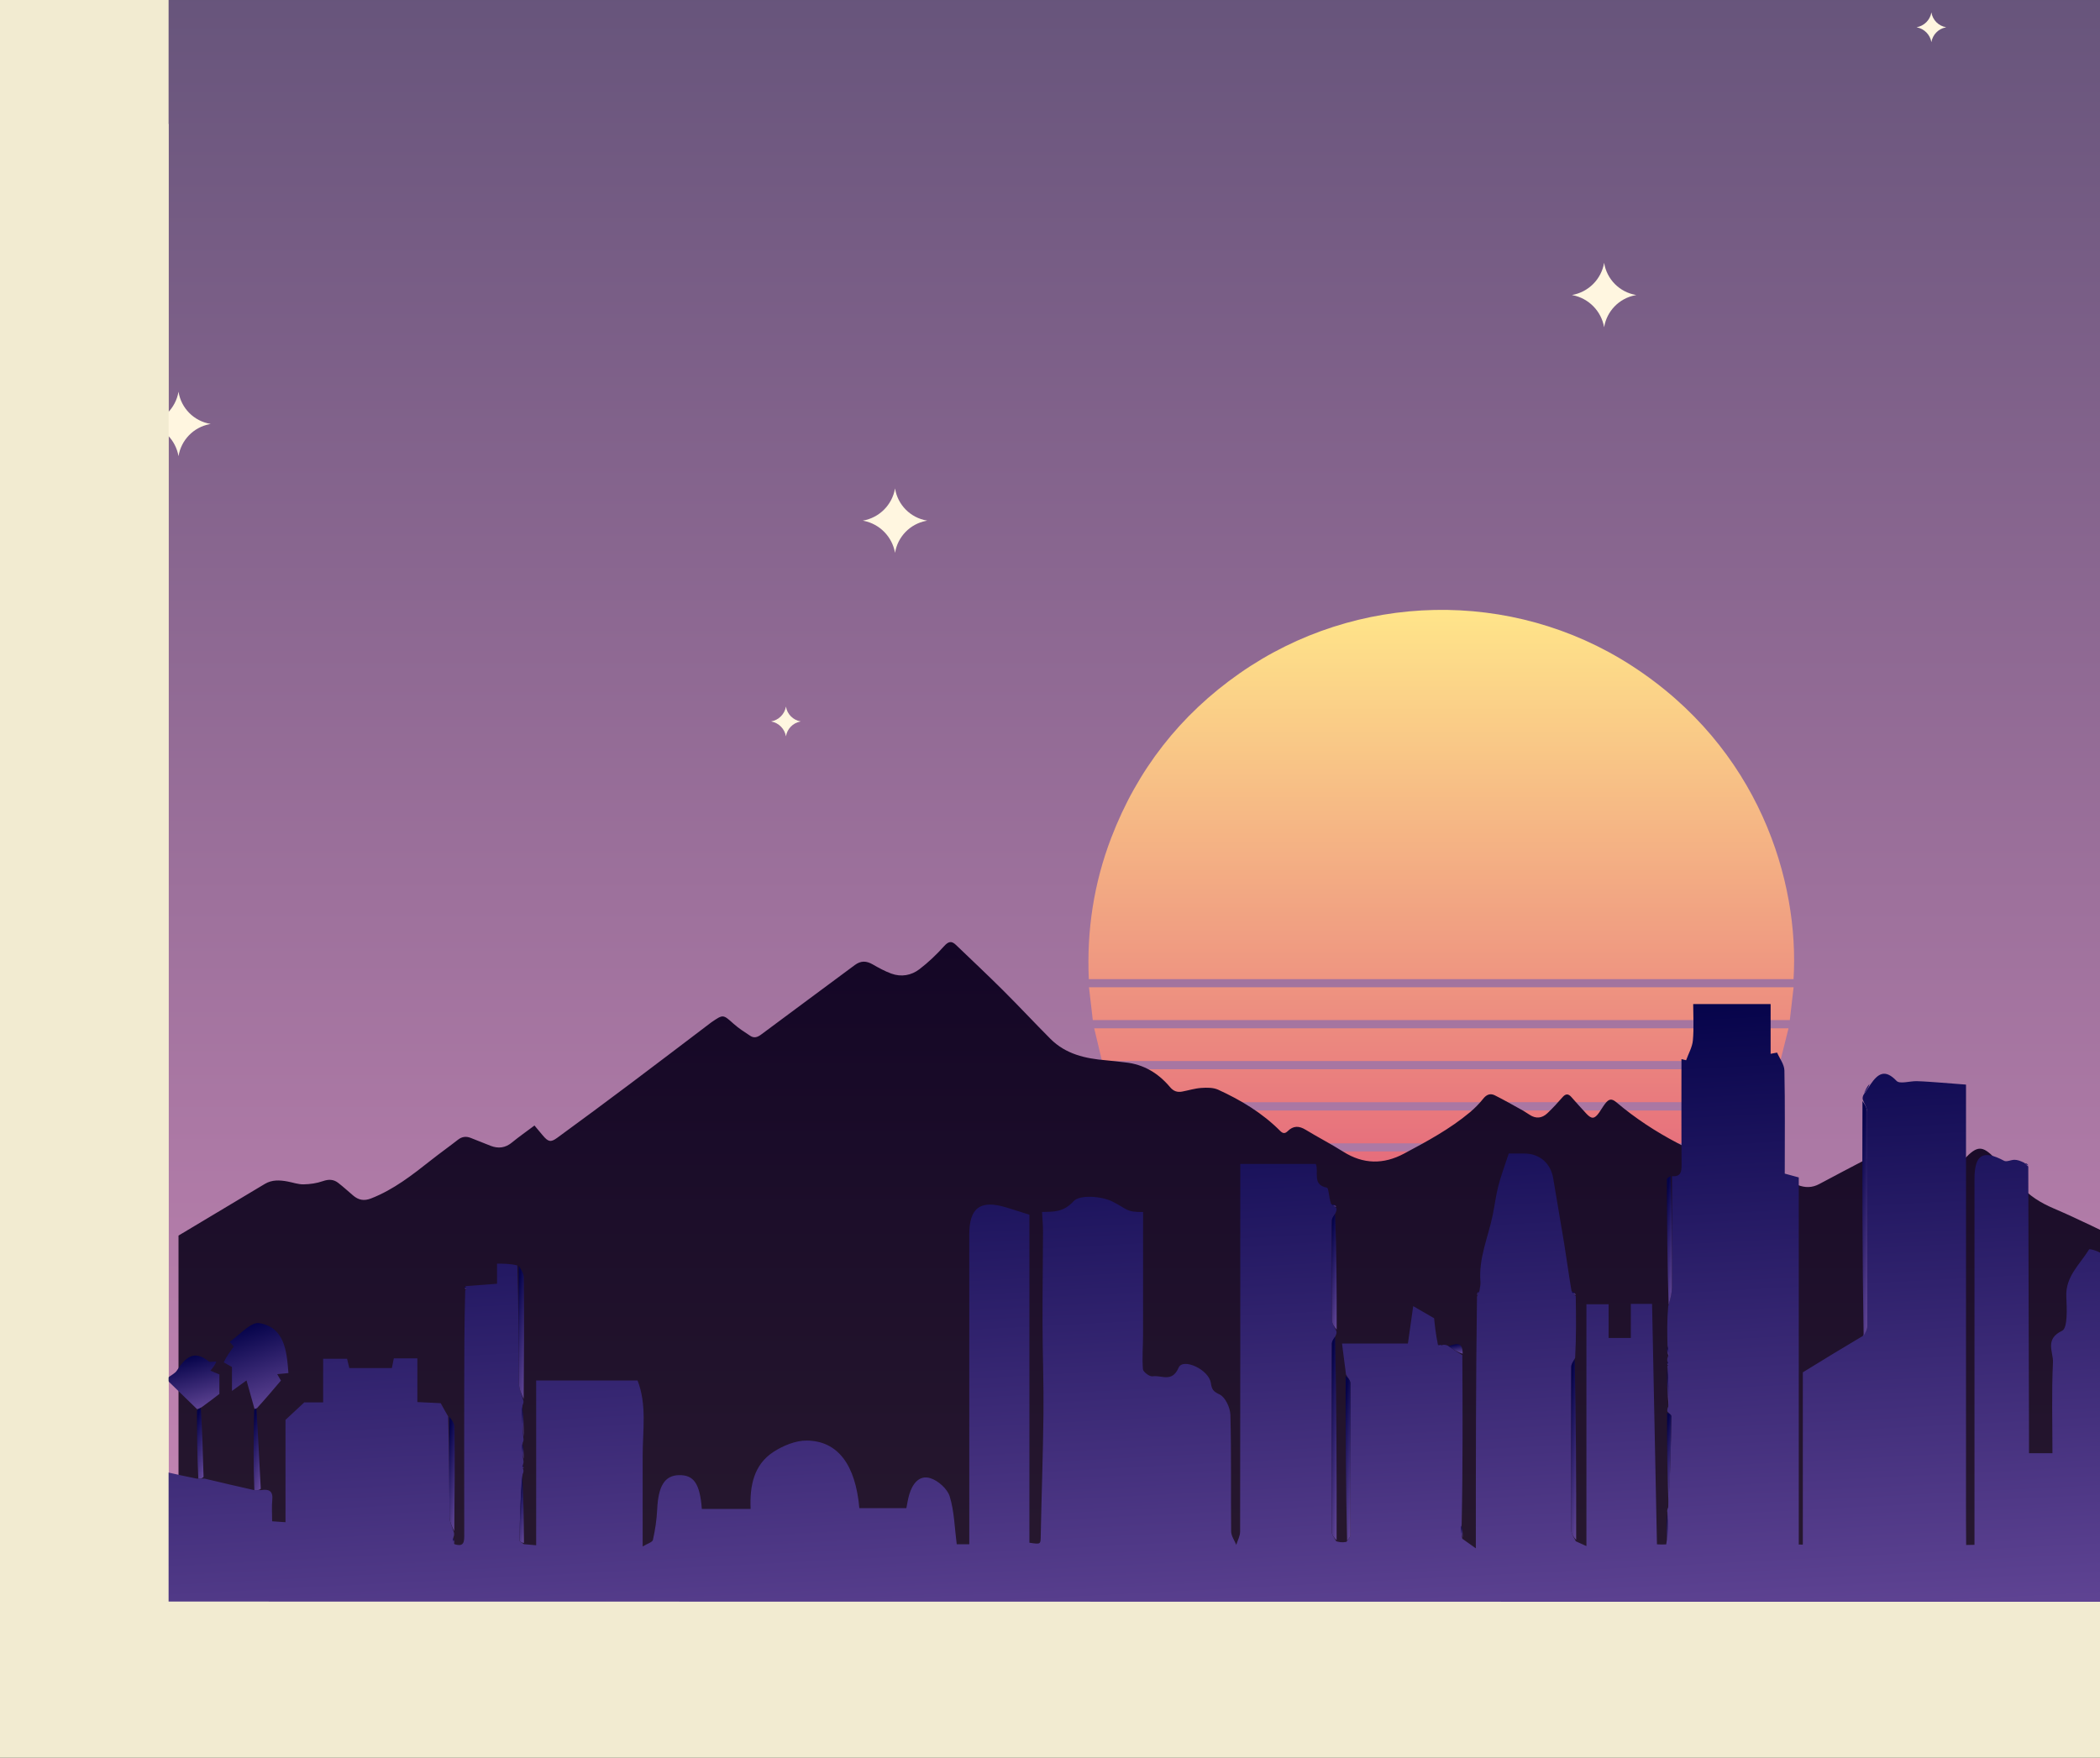 <svg width="847" height="709" viewBox="0 0 847 709" fill="none" xmlns="http://www.w3.org/2000/svg">
<rect x="0" y="0" width="847" height="709" fill="#333333" stroke="none"/>
<rect x="34" y="-217" width="1137" height="892" fill="url(#paint0_linear_1252_257)" stroke="#F2EBD1" stroke-width="68"/>
<path fill-rule="evenodd" clip-rule="evenodd" d="M627.188 394.957H439.15C438.261 375.254 441.19 356.24 448.205 337.918C458.686 310.543 475.96 288.361 499.994 271.58C547.104 238.686 609.816 237.407 657.894 268.377C709.498 301.617 725.821 355.452 723.395 394.957H627.188ZM645.673 398.228L723.42 398.228L721.894 411.46H440.753L439.226 398.228L645.673 398.228ZM444.471 427.974H631.148L716.313 427.974C716.421 427.974 716.531 427.983 716.642 427.991C716.894 428.01 717.146 428.03 717.36 427.948C717.703 427.818 718.168 427.548 718.245 427.252C719.1 423.948 719.919 420.635 720.751 417.263C720.955 416.439 721.159 415.611 721.365 414.779H441.324L444.471 427.974ZM510.198 431.294H717.151C716.823 432.202 716.503 433.094 716.187 433.975C715.437 436.065 714.711 438.091 713.955 440.105C713.809 440.497 713.681 440.925 713.552 441.356C713.196 442.552 712.832 443.774 712.027 444.321C711.243 444.854 710.017 444.752 708.805 444.651C708.324 444.611 707.845 444.571 707.396 444.571C692.546 444.572 677.697 444.572 662.847 444.573C592.636 444.575 522.425 444.578 452.213 444.609C450.91 444.609 450.258 444.282 449.826 443.031C448.977 440.57 448.071 438.129 447.164 435.688L447.164 435.687L447.163 435.685L447.163 435.685C446.742 434.551 446.321 433.417 445.905 432.281C445.84 432.101 445.804 431.911 445.762 431.683C445.74 431.564 445.716 431.436 445.685 431.294H510.198ZM682.255 461.154L702.847 461.154C702.971 461.09 703.097 461.032 703.222 460.975C703.614 460.795 703.978 460.627 704.13 460.345C706.065 456.762 707.953 453.153 709.84 449.544L710.341 448.586C710.415 448.445 710.443 448.279 710.469 448.124C710.48 448.056 710.491 447.989 710.506 447.928H451.821C452.42 449.05 453.012 450.153 453.598 451.244L453.605 451.258L453.613 451.273L453.616 451.278C455.161 454.156 456.66 456.949 458.117 459.764C458.672 460.836 459.359 461.184 460.574 461.183C534.437 461.154 608.299 461.154 682.253 461.154H682.253H682.254H682.254H682.255ZM648.578 477.58L629.999 477.58H629.906H629.903H629.899C577.268 477.579 524.732 477.579 472.196 477.606C470.894 477.606 470.021 477.304 469.253 476.18C467.493 473.602 465.675 471.064 463.858 468.525L463.857 468.524C463.092 467.455 462.328 466.387 461.567 465.316C461.455 465.157 461.357 464.989 461.239 464.785C461.176 464.678 461.109 464.561 461.03 464.431H701.591C701.532 464.533 701.476 464.634 701.421 464.735L701.378 464.815L701.335 464.894C701.164 465.21 701 465.513 700.802 465.79C699.874 467.086 698.941 468.379 698.009 469.671L697.996 469.69L697.993 469.694C696.309 472.03 694.625 474.365 692.965 476.718C692.465 477.427 691.901 477.596 691.09 477.595C679.513 477.578 667.937 477.579 656.288 477.58H656.278H656.267H656.257C653.701 477.58 651.142 477.58 648.578 477.58ZM598.208 494.181L613.455 494.181C616.818 494.181 620.176 494.18 623.532 494.18C640.818 494.179 658.026 494.178 675.234 494.202C676.192 494.203 676.91 493.959 677.569 493.28C679.682 491.105 681.803 488.938 683.925 486.77C685.402 485.261 686.879 483.752 688.354 482.24C688.585 482.003 688.789 481.741 689.02 481.445L689.02 481.444L689.02 481.444C689.136 481.295 689.259 481.137 689.395 480.97H473.397L473.183 481.308C474.202 482.333 475.223 483.357 476.243 484.381C479.128 487.276 482.013 490.171 484.877 493.088C485.671 493.897 486.508 494.205 487.654 494.205C524.472 494.18 561.289 494.18 598.197 494.181H598.202H598.208ZM607.381 510.579L595.733 510.58H595.728C566.987 510.58 538.336 510.581 509.685 510.549C508.823 510.548 507.815 510.307 507.123 509.824C502.723 506.754 498.362 503.629 494 500.505L493.996 500.502C492.897 499.715 491.798 498.927 490.698 498.14C490.566 498.046 490.448 497.933 490.29 497.781L490.29 497.781L490.29 497.78C490.202 497.696 490.102 497.6 489.98 497.488H672.374L672.768 497.863C672.668 497.904 672.564 497.939 672.46 497.975C672.237 498.051 672.013 498.126 671.829 498.257C670.023 499.536 668.219 500.818 666.415 502.099L666.412 502.101C662.669 504.762 658.925 507.422 655.162 510.055C654.639 510.42 653.856 510.557 653.193 510.558C640.362 510.581 627.531 510.581 614.621 510.58H614.613C612.777 510.58 610.939 510.579 609.1 510.579H607.381ZM648.073 513.833L573.578 513.833H514.576C528.291 521.392 542.827 526.334 558.195 528.834C573.644 531.347 589.068 531.187 604.544 528.874C616.664 527.062 644.134 517.844 648.073 513.833Z" fill="url(#paint1_linear_1252_257)"/>
<path d="M614.402 448.039C615.342 448.644 616.143 449.122 616.916 449.642C619.469 451.36 621.943 451.076 624.096 449.046C626.252 447.013 628.268 444.815 630.213 442.571C631.458 441.136 632.52 441.084 633.747 442.455C635.789 444.734 637.785 447.058 639.893 449.273C641.998 451.485 643.124 451.356 644.937 448.837C645.781 447.664 646.483 446.382 647.358 445.235C648.938 443.164 650.056 443.02 651.99 444.658C667.25 457.576 684.853 466.079 703.541 472.424C707.576 473.794 711.987 473.986 716.159 475.001C719.183 475.736 722.145 476.813 725.049 477.96C728.08 479.157 730.901 479.141 733.808 477.574C740.056 474.207 746.36 470.948 753.06 467.424C753.957 468.729 755.046 470.301 756.122 471.882C761.814 480.25 774.563 482.778 782.633 476.759C786.192 474.104 789.214 470.678 792.327 467.45C797.497 462.089 799.427 461.929 804.614 467.174C808.078 470.675 811.441 474.29 814.675 478.009C818.448 482.348 823.031 485.163 828.303 487.423C838.471 491.78 848.38 496.76 858.374 501.531C866.095 505.216 873.864 508.717 882.329 510.354C895.521 512.905 907.237 509.474 917.875 501.554C919.507 500.34 921.164 499.126 922.62 497.712C927.069 493.389 932.502 491.696 938.423 492.211C946.487 492.913 954.5 494.189 962.545 495.135C969.635 495.968 976.708 496.511 983.307 492.726C983.85 492.414 984.768 492.592 985.461 492.757C997.738 495.683 1008.5 501.321 1017.34 510.615C1019.41 512.792 1022.15 514.311 1024.48 516.245C1025.15 516.798 1025.92 517.741 1025.93 518.515C1026.03 526.464 1025.99 634.859 1025.99 643C707.985 643 390.066 643 72 643C72 628.096 72 512.711 72 498.38C83.757 491.345 95.3 484.438 106.843 477.53C109.732 475.802 112.823 475.988 115.946 476.562C118.106 476.959 120.265 477.755 122.414 477.721C125.03 477.68 127.749 477.288 130.212 476.429C132.552 475.613 134.524 475.662 136.398 477.114C138.473 478.722 140.419 480.501 142.419 482.209C144.594 484.066 146.804 484.515 149.647 483.409C158.79 479.852 166.365 473.882 173.963 467.89C177.492 465.108 181.156 462.502 184.695 459.733C186.349 458.438 188.028 458.252 189.907 459.008C192.572 460.08 195.235 461.155 197.915 462.186C200.989 463.368 203.787 463.045 206.442 460.871C209.316 458.518 212.368 456.387 215.571 453.988C216.791 455.445 217.856 456.74 218.946 458.016C221.11 460.55 222.082 460.887 224.716 458.969C234.652 451.735 244.518 444.402 254.35 437.024C265.202 428.88 275.987 420.644 286.801 412.449C286.869 412.397 286.938 412.348 287.008 412.3C291.721 409.081 291.643 409.17 295.857 412.933C297.928 414.782 300.301 416.303 302.629 417.829C304.131 418.814 305.481 418.428 306.997 417.293C319.548 407.897 332.202 398.642 344.769 389.267C347.238 387.425 349.474 387.548 352.016 389.017C354.423 390.407 356.9 391.76 359.496 392.71C363.498 394.175 367.54 393.458 370.826 390.95C374.43 388.199 377.774 385.008 380.81 381.623C382.555 379.678 383.797 379.445 385.543 381.12C391.915 387.229 398.35 393.273 404.606 399.502C411.046 405.916 417.244 412.579 423.661 419.018C429.853 425.232 437.796 426.994 446.12 427.679C448.727 427.893 451.321 428.261 453.924 428.534C461.294 429.31 467.195 432.883 471.908 438.489C473.318 440.165 474.843 440.665 476.802 440.3C479.374 439.82 481.918 439.007 484.506 438.834C486.774 438.683 489.346 438.638 491.336 439.549C500.525 443.758 509.164 448.94 516.38 456.209C517.579 457.417 518.462 457.151 519.359 456.268C521.674 453.992 523.963 454.088 526.635 455.716C531.622 458.754 536.832 461.424 541.766 464.544C549.856 469.661 558.039 469.733 566.294 465.326C575.548 460.385 584.812 455.414 592.923 448.61C594.862 446.983 596.675 445.136 598.25 443.149C599.596 441.451 601.145 440.932 602.888 441.801C606.736 443.72 610.469 445.874 614.402 448.039Z" fill="url(#paint2_linear_1252_257)"/>
<path d="M1226 645.287C1224.52 645.953 1223.05 646.087 1221.57 646.087C799.772 646.089 440.81 646.104 18.424 646C17.835 638.674 18.424 634.324 18.424 626.5C21.765 625.905 35.11 626.5 38.88 626.5C60.175 618.133 87.06 627.81 35.291 626.435C42.575 626.435 22.294 617.27 29.599 617.27C30.044 611.58 30.445 606.455 31.534 601.045C32.223 600.761 32.754 600.686 32.754 600.686C41.148 603.477 7.237 598.069 15.864 596.444C17.32 596.366 17.872 596.394 18.424 596.422C22.591 595.588 26.758 594.754 31.535 593.797C32.657 587.324 33.41 580.253 35.29 573.497C36.024 570.86 38.893 568.126 41.485 566.833C48.33 563.418 58.762 565.483 62.866 571.521C64.88 574.483 64.584 579.029 65.285 582.866C65.962 586.573 66.578 590.291 67.183 593.788C70.983 594.657 74.734 595.515 79.45 596.435C80.98 596.432 81.547 596.365 82.608 596.43C89.41 598.048 95.718 599.536 102.584 601.067C103.887 601.089 104.631 601.067 105.375 601.045C108.497 600.543 110.189 601.417 109.82 605.031C109.543 607.739 109.765 610.499 109.765 613.632C111.583 613.757 113.143 613.864 115.153 614.002C115.153 599.737 115.153 585.839 115.153 572.715C117.746 570.301 119.729 568.455 122.728 565.663C124.079 565.663 126.973 565.663 130.337 565.663C130.337 559.67 130.337 554.031 130.337 548.074C133.684 548.074 136.562 548.074 139.985 548.074C140.279 549.294 140.648 550.823 140.889 551.824C146.525 551.824 152.054 551.824 158.049 551.824C158.201 551.071 158.51 549.54 158.839 547.907C162.027 547.907 164.949 547.907 168.333 547.907C168.333 553.662 168.333 559.302 168.333 565.537C171.812 565.705 174.873 565.853 177.764 565.992C178.651 567.616 179.453 569.086 180.74 571.301C181.229 585.327 181.154 598.609 181.32 611.889C181.346 613.977 182.464 616.052 183.078 618.133C183.186 618.612 183.295 619.091 182.868 620.118C182.655 621.397 182.979 622.127 183.303 622.857C187.304 624.16 187.255 621.723 187.246 618.857C187.187 599.416 187.225 579.975 187.238 560.534C187.246 547.433 187.265 534.331 187.63 520.54C188.08 519.72 188.287 519.51 188.26 519.475C188.073 519.225 187.837 519.011 187.617 518.786C191.727 518.472 195.838 518.159 200.474 517.805C200.474 516.428 200.474 513.539 200.474 509.711C203.278 509.711 205.686 509.711 208.644 510.418C209.195 526.722 209.121 542.321 209.28 557.917C209.304 560.221 210.436 562.513 211.055 564.811C211.165 565.269 211.276 565.727 210.754 566.822C210.442 571.646 210.764 575.834 211.086 580.021C211.19 580.487 211.293 580.952 210.792 582.027C210.483 584.726 210.78 586.816 211.076 588.906C211.172 589.399 211.269 589.892 210.893 590.875C210.627 591.791 210.833 592.218 211.04 592.644C211.157 593.125 211.275 593.605 210.758 594.761C209.903 604.08 209.653 612.724 209.545 621.37C209.539 621.862 210.694 622.369 211.309 622.869C212.556 622.977 213.803 623.086 216.254 623.299C216.254 601.018 216.254 579.025 216.254 556.837C230.538 556.837 243.624 556.837 257.149 556.837C260.969 566.609 259.211 576.956 259.208 587.159C259.205 598.925 259.208 610.691 259.208 623.791C261.069 622.648 263.138 622.09 263.353 621.121C264.247 617.099 264.872 612.966 265.062 608.849C265.497 599.46 268.045 595.175 273.771 595.018C279.819 594.853 282.303 598.39 283.071 608.643C289.39 608.643 295.739 608.643 302.744 608.643C302.345 599.283 304.05 590.774 311.972 585.634C315.861 583.111 320.913 581.022 325.416 581.067C337.9 581.191 345.068 590.776 346.602 608.334C352.703 608.334 358.889 608.334 365.562 608.334C365.881 606.8 366.162 604.759 366.74 602.806C367.991 598.583 370.723 594.848 375.216 596.231C378.375 597.203 382.108 600.535 383.049 603.594C384.909 609.647 385.014 616.241 385.88 622.887C387.39 622.887 388.809 622.887 390.943 622.887C390.943 620.965 390.943 618.909 390.943 616.854C390.942 577.248 390.941 537.642 390.938 498.036C390.937 487.151 395.359 483.865 405.814 487.02C408.711 487.895 411.59 488.833 415.195 489.968C415.195 533.665 415.195 578.014 415.195 622.275C419.892 622.968 419.694 622.964 419.764 619.376C420.083 602.961 420.689 586.549 420.865 570.133C420.993 558.116 420.519 546.093 420.485 534.073C420.45 521.624 420.644 509.174 420.683 496.725C420.691 494.261 420.446 491.797 420.293 488.867C425.026 488.765 428.985 488.959 433.009 484.518C435.441 481.832 444.278 482.437 448.679 484.656C454.753 487.719 454.123 488.968 461.044 488.873C461.044 505.351 461.062 521.828 461.033 538.305C461.024 542.969 460.614 547.655 460.983 552.283C461.073 553.401 463.711 555.358 464.866 555.156C468.382 554.538 472.713 557.881 475.383 551.646C477.102 547.631 487.613 552.372 488.392 557.91C488.759 560.519 489.369 561.254 491.913 562.474C494.214 563.578 496.183 567.804 496.261 570.708C496.681 586.37 496.396 602.049 496.564 617.72C496.584 619.533 497.905 621.332 498.623 623.138C499.164 621.362 500.176 619.587 500.179 617.81C500.264 569.733 500.246 521.655 500.245 473.577C500.245 472.339 500.245 471.101 500.245 469.476C510.625 469.476 520.656 469.476 530.709 469.476C532.053 472.762 529.049 477.903 535.206 479.06C535.903 479.191 535.935 482.867 536.875 485.589C537.978 486.584 538.48 486.888 538.981 487.192C539.087 487.671 539.193 488.15 538.665 489.296C537.742 490.73 537.204 491.495 537.2 492.262C537.135 505.683 537.08 519.105 537.205 532.525C537.218 533.973 538.364 535.411 538.984 536.854C539.088 537.308 539.193 537.763 538.664 538.869C537.742 540.295 537.201 541.069 537.2 541.845C537.14 567.264 537.108 592.683 537.195 618.102C537.199 619.301 538.336 620.497 538.945 621.694C540.07 621.986 541.195 622.279 543.038 621.935C544.079 620.567 544.683 619.836 544.685 619.102C544.742 598.713 544.769 578.322 544.665 557.933C544.659 556.754 543.503 555.581 542.882 554.406C542.374 550.438 541.866 546.47 541.282 541.912C550.86 541.912 559.421 541.912 567.858 541.912C568.61 536.604 569.29 531.793 569.991 526.839C573.107 528.643 575.47 530.011 578.423 531.721C578.704 534.493 579.078 538.187 579.975 542.48C580.897 542.902 581.296 542.724 581.696 542.547C582.218 542.422 582.741 542.297 583.873 542.751C586.259 544.423 588.036 545.515 589.813 546.607C589.92 569.081 590.028 591.555 589.536 614.853C589.221 617.337 589.504 618.997 589.788 620.658C591.241 621.688 592.694 622.718 595.255 624.534C595.255 589.597 595.255 556.686 595.715 522.977C596.35 521.693 596.525 521.207 596.7 520.72C596.848 519.47 597.216 518.201 597.111 516.973C596.302 507.515 600.265 498.957 602.083 489.997C602.879 486.072 603.356 482.069 604.367 478.203C605.471 473.985 607.027 469.885 608.53 465.292C610.661 465.292 612.742 465.294 614.823 465.292C620.994 465.286 625.477 469.234 626.465 475.337C627.886 484.113 629.476 492.862 630.892 501.638C631.857 507.619 632.649 513.628 633.822 520.608C634.603 521.995 635.08 522.398 635.557 522.801C635.672 530.869 635.788 538.938 635.3 547.728C634.37 549.393 633.76 550.337 633.757 551.282C633.703 573.365 633.681 595.449 633.794 617.532C633.801 618.923 634.956 620.308 635.576 621.696C636.865 622.276 638.153 622.856 639.854 623.623C639.854 590.556 639.854 558.561 639.854 526.089C643.617 526.089 645.983 526.089 648.813 526.089C648.813 530.532 648.813 534.897 648.813 539.696C651.858 539.696 654.469 539.696 657.766 539.696C657.766 535.265 657.766 530.731 657.766 525.924C660.65 525.924 662.878 525.924 666.334 525.924C666.989 558.16 667.641 590.251 668.305 622.916C668.265 622.912 669.648 623.054 672.029 622.952C672.86 618.495 672.693 614.283 672.527 610.071C672.419 609.604 672.311 609.137 672.837 608.009C673.701 595.304 673.954 583.261 674.09 571.218C674.097 570.62 673.082 570.01 672.543 569.405C672.442 568.939 672.341 568.472 672.864 567.347C673.172 561.644 672.855 556.6 672.539 551.556C672.539 551.556 672.31 551.144 672.72 550.788C672.931 550 672.734 549.568 672.536 549.135C672.426 548.647 672.317 548.158 672.785 547.081C673.094 545.243 672.825 543.994 672.556 542.744C672.44 537.758 672.325 532.773 672.841 526.904C673.777 523.776 674.334 521.532 674.345 519.285C674.42 504.332 674.378 489.378 674.374 474.425C677.931 474.725 678.263 472.653 678.239 469.741C678.124 455.566 678.187 441.39 678.187 427.214C678.814 427.363 679.441 427.512 680.068 427.661C681.02 424.994 682.55 422.379 682.798 419.648C683.244 414.718 682.924 409.719 682.924 405C693.778 405 703.517 405 714.15 405C714.15 411.417 714.15 418.242 714.15 425.066C715.021 424.901 715.891 424.735 716.762 424.569C717.792 426.97 719.661 429.354 719.711 431.776C719.998 445.519 719.851 459.27 719.851 473.392C721.6 473.867 723.273 474.321 725.504 474.927C725.504 524.29 725.504 573.644 725.504 622.999C726.05 623.012 726.595 623.025 727.14 623.039C727.14 599.102 727.14 575.164 727.14 553.543C736.066 548.059 743.194 543.68 751.247 538.929C752.507 537.392 753.135 536.227 753.137 535.06C753.194 506.222 753.215 477.383 753.108 448.545C753.101 446.886 751.955 445.231 751.339 443.574C751.243 443.101 751.147 442.629 751.611 441.615C752.941 439.829 753.71 438.585 754.48 437.341C757.457 433.011 760.307 431.105 764.948 435.993C766.255 437.37 770.331 436.02 773.132 436.101C776.38 436.195 779.625 436.467 782.869 436.698C786.11 436.929 789.348 437.203 792.957 437.488C792.957 450.443 792.957 462.911 792.957 475.379C792.957 487.877 792.956 500.376 792.956 512.874C792.956 525.16 792.956 537.446 792.956 549.732C792.956 562.231 792.946 574.729 792.959 587.227C792.971 599.212 792.897 611.205 793.018 623.184C794.137 623.164 795.257 623.143 796.376 623.123C796.376 620.96 796.376 618.796 796.376 616.633C796.377 569.606 796.375 522.579 796.38 475.552C796.382 465.668 799.775 463.664 808.337 468.222C809.354 468.763 811.089 467.816 812.49 467.818C813.655 467.82 814.819 468.204 816.476 469.03C817.336 469.926 817.703 470.211 818.071 470.496C818.17 506.68 818.268 542.865 818.366 579.049C818.372 581.327 818.367 583.606 818.367 586.163C821.665 586.163 824.351 586.163 827.821 586.163C827.821 573.836 827.457 561.619 828.026 549.446C828.216 545.391 824.567 540.117 831.732 536.777C833.98 535.729 833.646 527.8 833.414 523.073C833.011 514.87 838.932 509.98 842.608 503.94C842.807 503.613 846.889 504.732 848.14 506.109C856.096 514.859 856.403 525.866 856.527 536.863C857.086 536.705 857.646 536.547 858.206 536.39C859.215 538.789 861.049 541.173 861.096 543.592C861.374 557.706 861.232 571.829 861.232 585.848C869.707 585.848 877.555 585.848 885.645 585.848C889.995 587.916 882.272 597.696 892.717 597.14C892.717 566.333 892.717 535.715 892.717 504.68C897.515 504.411 902.446 501.45 904.814 509.142C906.11 506.968 907.021 505.442 908.406 503.12C909.472 505.441 910.163 506.947 911.352 509.537C914.172 502.399 917.986 504.036 922.966 505.861C926.846 507.283 931.664 506.146 937.676 506.146C937.676 526.692 937.691 546.645 937.671 566.599C937.654 584.026 937.673 601.454 937.494 618.879C937.457 622.45 938.291 624.078 942.555 622.66C942.555 606.949 942.54 591.117 942.564 575.286C942.571 570.594 947.073 565.559 951.738 564.89C952.565 564.771 953.935 564.868 954.13 564.442C956.748 558.721 958.862 562.808 962.183 565.837C962.395 561.656 962.556 558.491 962.74 554.872C964.469 554.872 966.192 554.872 968.219 554.872C968.219 557.962 968.219 560.884 968.219 564.637C972.088 565.366 975.861 565.951 979.554 566.863C980.434 567.08 981.046 568.384 982.084 570.106C983.536 571.406 984.686 571.788 985.835 572.17C986.706 589.119 985.554 606.198 986.431 623.146C987.588 623.1 988.745 623.054 989.901 623.007C989.901 615.705 989.712 608.394 990.019 601.104C990.109 598.963 991.607 596.882 993.022 594.168C993.327 592.736 993.069 591.909 992.811 591.082C992.706 580.129 992.602 569.176 993.065 557.461C995.246 555.206 996.858 553.713 998.933 552.12C1001.24 551.106 1003.09 550.192 1005.4 549.267C1007.63 548.014 1009.41 546.772 1011.2 545.53C1011.63 549.288 1012.38 553.043 1012.42 556.806C1012.58 569.67 1012.48 582.537 1012.48 596.668C1021.24 596.18 1029.72 595.735 1038.2 595.224C1045.83 594.764 1053.46 594.231 1061.25 593.719C1061.69 590.724 1062.1 586.769 1062.98 582.925C1063.24 581.768 1064.85 580.918 1065.84 579.928C1066.71 581.061 1068.24 582.135 1068.35 583.338C1069.03 590.829 1069.39 598.348 1069.87 606.068C1075.56 606.068 1081.19 606.068 1087.41 605.681C1088.01 605.295 1088.51 605.257 1088.51 605.257C1090.43 605.557 1092.62 606.607 1094.22 606.029C1101.94 603.248 1109.32 604.27 1116.54 606.938C1118.47 612.277 1114.88 618.551 1118.86 623.22C1119.48 623.146 1120.1 623.072 1120.72 622.997C1120.72 618.072 1120.72 613.146 1120.72 607.696C1124.09 607.696 1126.77 607.696 1130.5 607.753C1132.18 607.726 1132.82 607.642 1133.46 607.557C1137.25 607.557 1141.03 607.557 1145.13 607.557C1145.42 610.194 1145.67 612.436 1145.96 615.143C1168 615.143 1190.07 615.143 1212.6 615.143C1212.81 617.809 1212.99 620.052 1213.24 623.191C1217.03 623.191 1220.93 623.191 1225.42 623.097C1226 630.233 1226 637.462 1226 645.287ZM55.416 586.429C47.241 582.875 39.404 585.829 38.88 593.418C38.205 603.183 38.716 613.029 38.716 622.825C46.112 622.825 52.931 622.825 60.154 622.825C60.154 613.392 60.463 604.354 59.973 595.36C59.819 592.534 57.517 589.824 55.416 586.429Z" fill="url(#paint3_linear_1252_257)"/>
<path d="M102.641 568.264C101.599 564.548 100.558 560.831 99.429 556.8C97.358 558.295 95.963 559.301 93.559 561.036C93.559 557.166 93.559 554.342 93.559 551.394C92.849 551.005 91.746 550.399 90.247 549.522C91.233 547.338 92.615 545.424 94.258 543.15C94.01 542.856 93.273 541.98 92.629 541.215C96.647 538.536 101.145 533.097 104.596 533.696C114.766 535.461 115.644 544.772 116.331 553.836C114.94 553.969 113.45 554.112 111.801 554.27C112.583 555.621 113.335 556.923 113.303 556.869C109.854 560.947 107.036 564.278 103.693 567.939C103.168 568.269 102.641 568.264 102.641 568.264Z" fill="url(#paint4_linear_1252_257)"/>
<path d="M87.265 549.161C86.903 550.343 85.994 551.468 84.857 552.876C86.435 553.53 87.911 554.142 88.482 554.378C88.482 557.359 88.482 559.952 88.482 562.251C86.556 563.738 84.269 565.504 81.329 567.619C80.306 568.178 79.911 568.325 79.492 568.41C75.553 564.582 71.615 560.754 66.969 556.239C69.162 554.581 70.599 553.967 71.307 552.879C74.589 547.832 78.075 544.171 84.241 549.161C84.731 549.557 85.877 549.142 87.265 549.161Z" fill="url(#paint5_linear_1252_257)"/>
<path d="M10.4 554.957C8.389 550.607 11.657 548.3 13.74 546.692C17.023 544.158 21.213 544.773 24.304 547.618C29.636 552.526 28.774 558.199 22.576 563.186C20.873 564.555 19.73 566.621 17.207 569.768C18.348 562.151 8.526 562.256 10.4 554.957Z" fill="url(#paint6_linear_1252_257)"/>
<path d="M751.201 444.128C751.955 445.23 753.102 446.885 753.108 448.545C753.215 477.383 753.194 506.222 753.137 535.06C753.135 536.227 752.507 537.392 751.664 538.788C751.126 507.572 751.094 476.127 751.201 444.128Z" fill="url(#paint7_linear_1252_257)"/>
<path d="M539.093 621.255C538.335 620.497 537.199 619.301 537.195 618.102C537.107 592.683 537.14 567.264 537.199 541.845C537.201 541.069 537.741 540.295 538.5 539.188C539.059 566.176 539.15 593.496 539.093 621.255Z" fill="url(#paint8_linear_1252_257)"/>
<path d="M635.712 621.116C634.956 620.308 633.802 618.923 633.795 617.532C633.682 595.449 633.704 573.365 633.758 551.282C633.76 550.337 634.37 549.393 635.133 548.253C635.661 572.217 635.754 596.377 635.712 621.116Z" fill="url(#paint9_linear_1252_257)"/>
<path d="M542.748 554.985C543.503 555.581 544.659 556.754 544.665 557.933C544.769 578.322 544.742 598.713 544.685 619.102C544.683 619.836 544.079 620.567 543.319 621.495C542.793 599.649 542.703 577.606 542.748 554.985Z" fill="url(#paint10_linear_1252_257)"/>
<path d="M673.841 474.398C674.378 489.378 674.419 504.332 674.345 519.285C674.334 521.532 673.777 523.776 673.011 526.357C672.46 509.705 672.361 492.716 672.323 475.728C672.322 475.277 672.966 474.823 673.841 474.398Z" fill="url(#paint11_linear_1252_257)"/>
<path d="M211.21 564.298C210.435 562.513 209.304 560.221 209.28 557.917C209.121 542.321 209.195 526.722 209.2 510.533C209.926 511.737 211.253 513.527 211.271 515.331C211.434 531.481 211.366 547.633 211.21 564.298Z" fill="url(#paint12_linear_1252_257)"/>
<path d="M539.118 536.335C538.364 535.411 537.218 533.973 537.205 532.525C537.08 519.105 537.135 505.683 537.2 492.262C537.204 491.495 537.743 490.73 538.502 489.636C539.064 504.811 539.158 520.313 539.118 536.335Z" fill="url(#paint13_linear_1252_257)"/>
<path d="M183.22 617.611C182.464 616.052 181.346 613.977 181.32 611.889C181.153 598.609 181.228 585.327 181.228 571.447C181.957 572.436 183.292 574.016 183.31 575.611C183.462 589.435 183.377 603.262 183.22 617.611Z" fill="url(#paint14_linear_1252_257)"/>
<path d="M102.514 568.854C102.641 568.264 103.168 568.269 103.428 568.31C104.12 578.886 104.552 589.42 105.18 600.5C104.632 601.067 103.888 601.089 102.585 601.067C102.146 590.496 102.266 579.97 102.514 568.854Z" fill="url(#paint15_linear_1252_257)"/>
<path d="M79.455 569C79.91 568.325 80.306 568.178 80.995 567.952C81.57 576.993 81.827 586.051 82.099 595.704C81.547 596.365 80.98 596.431 79.993 596.412C79.52 587.414 79.469 578.503 79.455 569Z" fill="url(#paint16_linear_1252_257)"/>
<path d="M672.402 569.893C673.081 570.01 674.096 570.619 674.089 571.218C673.953 583.261 673.7 595.304 673.002 607.679C672.443 595.467 672.352 582.924 672.402 569.893Z" fill="url(#paint17_linear_1252_257)"/>
<path d="M18.37 595.823C17.872 596.394 17.319 596.366 16.346 596.285C15.926 590.006 15.926 583.781 15.926 577.556C16.723 577.553 17.52 577.551 18.317 577.549C18.317 583.441 18.317 589.333 18.37 595.823Z" fill="url(#paint18_linear_1252_257)"/>
<path d="M211.324 622.358C210.694 622.369 209.539 621.862 209.545 621.37C209.653 612.724 209.903 604.08 210.595 595.106C211.158 603.8 211.249 612.824 211.324 622.358Z" fill="url(#paint19_linear_1252_257)"/>
<path d="M672.398 552.02C672.855 556.6 673.171 561.644 673.033 567.02C672.472 562.396 672.364 557.44 672.398 552.02Z" fill="url(#paint20_linear_1252_257)"/>
<path d="M672.395 610.584C672.694 614.283 672.86 618.495 672.566 622.885C672.157 619.075 672.21 615.086 672.395 610.584Z" fill="url(#paint21_linear_1252_257)"/>
<path d="M211.215 579.432C210.764 575.834 210.442 571.646 210.584 567.142C211.146 570.831 211.245 574.837 211.215 579.432Z" fill="url(#paint22_linear_1252_257)"/>
<path d="M754.035 437.216C753.71 438.585 752.941 439.829 751.783 441.285C752.126 440.029 752.858 438.56 754.035 437.216Z" fill="url(#paint23_linear_1252_257)"/>
<path d="M589.947 546.014C588.036 545.515 586.259 544.423 584.241 542.941C586.513 542.478 589.97 540.406 589.947 546.014Z" fill="url(#paint24_linear_1252_257)"/>
<path d="M211.202 588.346C210.78 586.816 210.484 584.726 210.63 582.356C211.158 583.979 211.243 585.882 211.202 588.346Z" fill="url(#paint25_linear_1252_257)"/>
<path d="M589.932 620.118C589.505 618.997 589.221 617.337 589.364 615.411C589.884 616.623 589.979 618.1 589.932 620.118Z" fill="url(#paint26_linear_1252_257)"/>
<path d="M672.413 543.262C672.825 543.993 673.094 545.243 672.948 546.732C672.445 545.908 672.357 544.844 672.413 543.262Z" fill="url(#paint27_linear_1252_257)"/>
<path d="M183.331 622.415C182.979 622.127 182.655 621.397 182.702 620.457C183.167 620.823 183.263 621.398 183.331 622.415Z" fill="url(#paint28_linear_1252_257)"/>
<path d="M818.116 470.051C817.704 470.211 817.336 469.926 816.823 469.316C817.172 469.196 817.666 469.401 818.116 470.051Z" fill="url(#paint29_linear_1252_257)"/>
<path d="M538.983 486.647C538.479 486.888 537.977 486.584 537.262 485.892C537.694 485.703 538.34 485.902 538.983 486.647Z" fill="url(#paint30_linear_1252_257)"/>
<path d="M187.476 519.098C187.838 519.011 188.073 519.225 188.261 519.475C188.287 519.51 188.081 519.72 187.761 519.957C187.471 519.847 187.402 519.629 187.476 519.098Z" fill="url(#paint31_linear_1252_257)"/>
<path d="M596.284 520.859C596.525 521.207 596.35 521.693 595.848 522.395C595.637 522.074 595.753 521.536 596.284 520.859Z" fill="url(#paint32_linear_1252_257)"/>
<path d="M635.628 522.256C635.08 522.398 634.603 521.995 633.984 521.138C634.461 521.026 635.08 521.369 635.628 522.256Z" fill="url(#paint33_linear_1252_257)"/>
<path d="M581.327 542.411C581.296 542.724 580.897 542.902 580.36 542.816C580.468 542.46 580.713 542.367 581.327 542.411Z" fill="url(#paint34_linear_1252_257)"/>
<path d="M672.417 549.536C672.734 549.568 672.931 550 672.837 550.583C672.463 550.469 672.381 550.203 672.417 549.536Z" fill="url(#paint35_linear_1252_257)"/>
<path d="M211.14 592.247C210.833 592.218 210.626 591.791 210.71 591.216C211.081 591.329 211.161 591.59 211.14 592.247Z" fill="url(#paint36_linear_1252_257)"/>
<path d="M634 119C640.651 117.86 645.86 112.651 647 106C648.042 112.629 653.204 117.851 659.821 118.97L660 119L659.458 119.107C653.018 120.377 648.048 125.52 647 132C645.853 125.499 640.836 120.367 634.363 119.073L634 119Z" fill="#FFF6E0"/>
<path d="M348 210C354.651 208.86 359.86 203.651 361 197C362.042 203.629 367.204 208.851 373.821 209.97L374 210L373.458 210.107C367.018 211.377 362.048 216.52 361 223C359.853 216.499 354.836 211.367 348.363 210.073L348 210Z" fill="#FFF6E0"/>
<path d="M59 171C65.651 169.86 70.86 164.651 72 158C73.042 164.629 78.204 169.851 84.821 170.97L85 171L84.458 171.107C78.018 172.377 73.048 177.52 72 184C70.853 177.499 65.836 172.367 59.363 171.073L59 171Z" fill="#FFF6E0"/>
<path d="M311 291C314.07 290.474 316.474 288.07 317 285C317.481 288.06 319.863 290.47 322.917 290.986L323 291L322.75 291.049C319.778 291.635 317.484 294.009 317 297C316.471 294 314.155 291.631 311.168 291.034L311 291Z" fill="#FFF6E0"/>
<path d="M773 11C776.07 10.474 778.474 8.07 779 5C779.481 8.06 781.863 10.47 784.917 10.986L785 11L784.75 11.049C781.778 11.635 779.484 14.009 779 17C778.471 14 776.155 11.631 773.168 11.034L773 11Z" fill="#FFF6E0"/>
<rect y="50" width="68" height="641" fill="#F2EBD1"/>
<defs>
<linearGradient id="paint0_linear_1252_257" x1="602.5" y1="-251" x2="602.5" y2="709" gradientUnits="userSpaceOnUse">
<stop stop-color="#424165"/>
<stop offset="1" stop-color="#D18CBB"/>
</linearGradient>
<linearGradient id="paint1_linear_1252_257" x1="581.31" y1="246" x2="581.31" y2="530.664" gradientUnits="userSpaceOnUse">
<stop stop-color="#FFE58A"/>
<stop offset="1" stop-color="#DF4C78"/>
</linearGradient>
<linearGradient id="paint2_linear_1252_257" x1="549" y1="380" x2="549" y2="643" gradientUnits="userSpaceOnUse">
<stop stop-color="#140626"/>
<stop offset="1" stop-color="#28192F"/>
</linearGradient>
<linearGradient id="paint3_linear_1252_257" x1="620.223" y1="405" x2="645.936" y2="901.49" gradientUnits="userSpaceOnUse">
<stop stop-color="#05034A"/>
<stop offset="1" stop-color="#B682DA"/>
</linearGradient>
<linearGradient id="paint4_linear_1252_257" x1="103.289" y1="533.65" x2="125.343" y2="597.507" gradientUnits="userSpaceOnUse">
<stop stop-color="#05034A"/>
<stop offset="1" stop-color="#B682DA"/>
</linearGradient>
<linearGradient id="paint5_linear_1252_257" x1="77.726" y1="546.785" x2="88.659" y2="588.577" gradientUnits="userSpaceOnUse">
<stop stop-color="#05034A"/>
<stop offset="1" stop-color="#B682DA"/>
</linearGradient>
<linearGradient id="paint6_linear_1252_257" x1="18.794" y1="545.097" x2="34.883" y2="590.317" gradientUnits="userSpaceOnUse">
<stop stop-color="#05034A"/>
<stop offset="1" stop-color="#B682DA"/>
</linearGradient>
<linearGradient id="paint7_linear_1252_257" x1="752.168" y1="444.128" x2="768.182" y2="445.449" gradientUnits="userSpaceOnUse">
<stop stop-color="#05034A"/>
<stop offset="1" stop-color="#B682DA"/>
</linearGradient>
<linearGradient id="paint8_linear_1252_257" x1="538.124" y1="539.188" x2="553.596" y2="540.613" gradientUnits="userSpaceOnUse">
<stop stop-color="#05034A"/>
<stop offset="1" stop-color="#B682DA"/>
</linearGradient>
<linearGradient id="paint9_linear_1252_257" x1="634.717" y1="548.253" x2="650.466" y2="549.92" gradientUnits="userSpaceOnUse">
<stop stop-color="#05034A"/>
<stop offset="1" stop-color="#B682DA"/>
</linearGradient>
<linearGradient id="paint10_linear_1252_257" x1="543.737" y1="554.985" x2="559.378" y2="556.79" gradientUnits="userSpaceOnUse">
<stop stop-color="#05034A"/>
<stop offset="1" stop-color="#B682DA"/>
</linearGradient>
<linearGradient id="paint11_linear_1252_257" x1="673.348" y1="474.398" x2="689.251" y2="476.809" gradientUnits="userSpaceOnUse">
<stop stop-color="#05034A"/>
<stop offset="1" stop-color="#B682DA"/>
</linearGradient>
<linearGradient id="paint12_linear_1252_257" x1="210.272" y1="510.533" x2="227.205" y2="513.178" gradientUnits="userSpaceOnUse">
<stop stop-color="#05034A"/>
<stop offset="1" stop-color="#B682DA"/>
</linearGradient>
<linearGradient id="paint13_linear_1252_257" x1="538.128" y1="489.636" x2="553.546" y2="492.168" gradientUnits="userSpaceOnUse">
<stop stop-color="#05034A"/>
<stop offset="1" stop-color="#B682DA"/>
</linearGradient>
<linearGradient id="paint14_linear_1252_257" x1="182.301" y1="571.447" x2="199.032" y2="574.48" gradientUnits="userSpaceOnUse">
<stop stop-color="#05034A"/>
<stop offset="1" stop-color="#B682DA"/>
</linearGradient>
<linearGradient id="paint15_linear_1252_257" x1="103.736" y1="568.294" x2="124.292" y2="575.253" gradientUnits="userSpaceOnUse">
<stop stop-color="#05034A"/>
<stop offset="1" stop-color="#B682DA"/>
</linearGradient>
<linearGradient id="paint16_linear_1252_257" x1="80.777" y1="567.952" x2="99.384" y2="574.593" gradientUnits="userSpaceOnUse">
<stop stop-color="#05034A"/>
<stop offset="1" stop-color="#B682DA"/>
</linearGradient>
<linearGradient id="paint17_linear_1252_257" x1="673.24" y1="569.893" x2="686.334" y2="572.156" gradientUnits="userSpaceOnUse">
<stop stop-color="#05034A"/>
<stop offset="1" stop-color="#B682DA"/>
</linearGradient>
<linearGradient id="paint18_linear_1252_257" x1="17.148" y1="577.549" x2="32.662" y2="585.309" gradientUnits="userSpaceOnUse">
<stop stop-color="#05034A"/>
<stop offset="1" stop-color="#B682DA"/>
</linearGradient>
<linearGradient id="paint19_linear_1252_257" x1="210.435" y1="595.106" x2="223.719" y2="598.439" gradientUnits="userSpaceOnUse">
<stop stop-color="#05034A"/>
<stop offset="1" stop-color="#B682DA"/>
</linearGradient>
<linearGradient id="paint20_linear_1252_257" x1="672.729" y1="552.02" x2="677.92" y2="552.916" gradientUnits="userSpaceOnUse">
<stop stop-color="#05034A"/>
<stop offset="1" stop-color="#B682DA"/>
</linearGradient>
<linearGradient id="paint21_linear_1252_257" x1="672.488" y1="610.584" x2="676.097" y2="611.107" gradientUnits="userSpaceOnUse">
<stop stop-color="#05034A"/>
<stop offset="1" stop-color="#B682DA"/>
</linearGradient>
<linearGradient id="paint22_linear_1252_257" x1="210.885" y1="567.142" x2="215.975" y2="568.208" gradientUnits="userSpaceOnUse">
<stop stop-color="#05034A"/>
<stop offset="1" stop-color="#B682DA"/>
</linearGradient>
<linearGradient id="paint23_linear_1252_257" x1="752.909" y1="437.216" x2="756.145" y2="444.097" gradientUnits="userSpaceOnUse">
<stop stop-color="#05034A"/>
<stop offset="1" stop-color="#B682DA"/>
</linearGradient>
<linearGradient id="paint24_linear_1252_257" x1="587.094" y1="542.185" x2="588.434" y2="549.857" gradientUnits="userSpaceOnUse">
<stop stop-color="#05034A"/>
<stop offset="1" stop-color="#B682DA"/>
</linearGradient>
<linearGradient id="paint25_linear_1252_257" x1="210.902" y1="582.356" x2="215.142" y2="584.038" gradientUnits="userSpaceOnUse">
<stop stop-color="#05034A"/>
<stop offset="1" stop-color="#B682DA"/>
</linearGradient>
<linearGradient id="paint26_linear_1252_257" x1="589.635" y1="615.411" x2="593.535" y2="617.373" gradientUnits="userSpaceOnUse">
<stop stop-color="#05034A"/>
<stop offset="1" stop-color="#B682DA"/>
</linearGradient>
<linearGradient id="paint27_linear_1252_257" x1="672.693" y1="543.262" x2="675.973" y2="545.404" gradientUnits="userSpaceOnUse">
<stop stop-color="#05034A"/>
<stop offset="1" stop-color="#B682DA"/>
</linearGradient>
<linearGradient id="paint28_linear_1252_257" x1="183.014" y1="620.457" x2="184.989" y2="622.912" gradientUnits="userSpaceOnUse">
<stop stop-color="#05034A"/>
<stop offset="1" stop-color="#B682DA"/>
</linearGradient>
<linearGradient id="paint29_linear_1252_257" x1="817.469" y1="469.284" x2="817.736" y2="470.916" gradientUnits="userSpaceOnUse">
<stop stop-color="#05034A"/>
<stop offset="1" stop-color="#B682DA"/>
</linearGradient>
<linearGradient id="paint30_linear_1252_257" x1="538.122" y1="485.825" x2="538.372" y2="487.656" gradientUnits="userSpaceOnUse">
<stop stop-color="#05034A"/>
<stop offset="1" stop-color="#B682DA"/>
</linearGradient>
<linearGradient id="paint31_linear_1252_257" x1="187.856" y1="519.078" x2="188.328" y2="520.76" gradientUnits="userSpaceOnUse">
<stop stop-color="#05034A"/>
<stop offset="1" stop-color="#B682DA"/>
</linearGradient>
<linearGradient id="paint32_linear_1252_257" x1="596.07" y1="520.859" x2="597.493" y2="523.146" gradientUnits="userSpaceOnUse">
<stop stop-color="#05034A"/>
<stop offset="1" stop-color="#B682DA"/>
</linearGradient>
<linearGradient id="paint33_linear_1252_257" x1="634.806" y1="521.118" x2="635.236" y2="523.447" gradientUnits="userSpaceOnUse">
<stop stop-color="#05034A"/>
<stop offset="1" stop-color="#B682DA"/>
</linearGradient>
<linearGradient id="paint34_linear_1252_257" x1="580.843" y1="542.401" x2="580.948" y2="543.29" gradientUnits="userSpaceOnUse">
<stop stop-color="#05034A"/>
<stop offset="1" stop-color="#B682DA"/>
</linearGradient>
<linearGradient id="paint35_linear_1252_257" x1="672.635" y1="549.536" x2="673.593" y2="551.12" gradientUnits="userSpaceOnUse">
<stop stop-color="#05034A"/>
<stop offset="1" stop-color="#B682DA"/>
</linearGradient>
<linearGradient id="paint36_linear_1252_257" x1="210.918" y1="591.216" x2="211.852" y2="592.79" gradientUnits="userSpaceOnUse">
<stop stop-color="#05034A"/>
<stop offset="1" stop-color="#B682DA"/>
</linearGradient>
</defs>
</svg>
